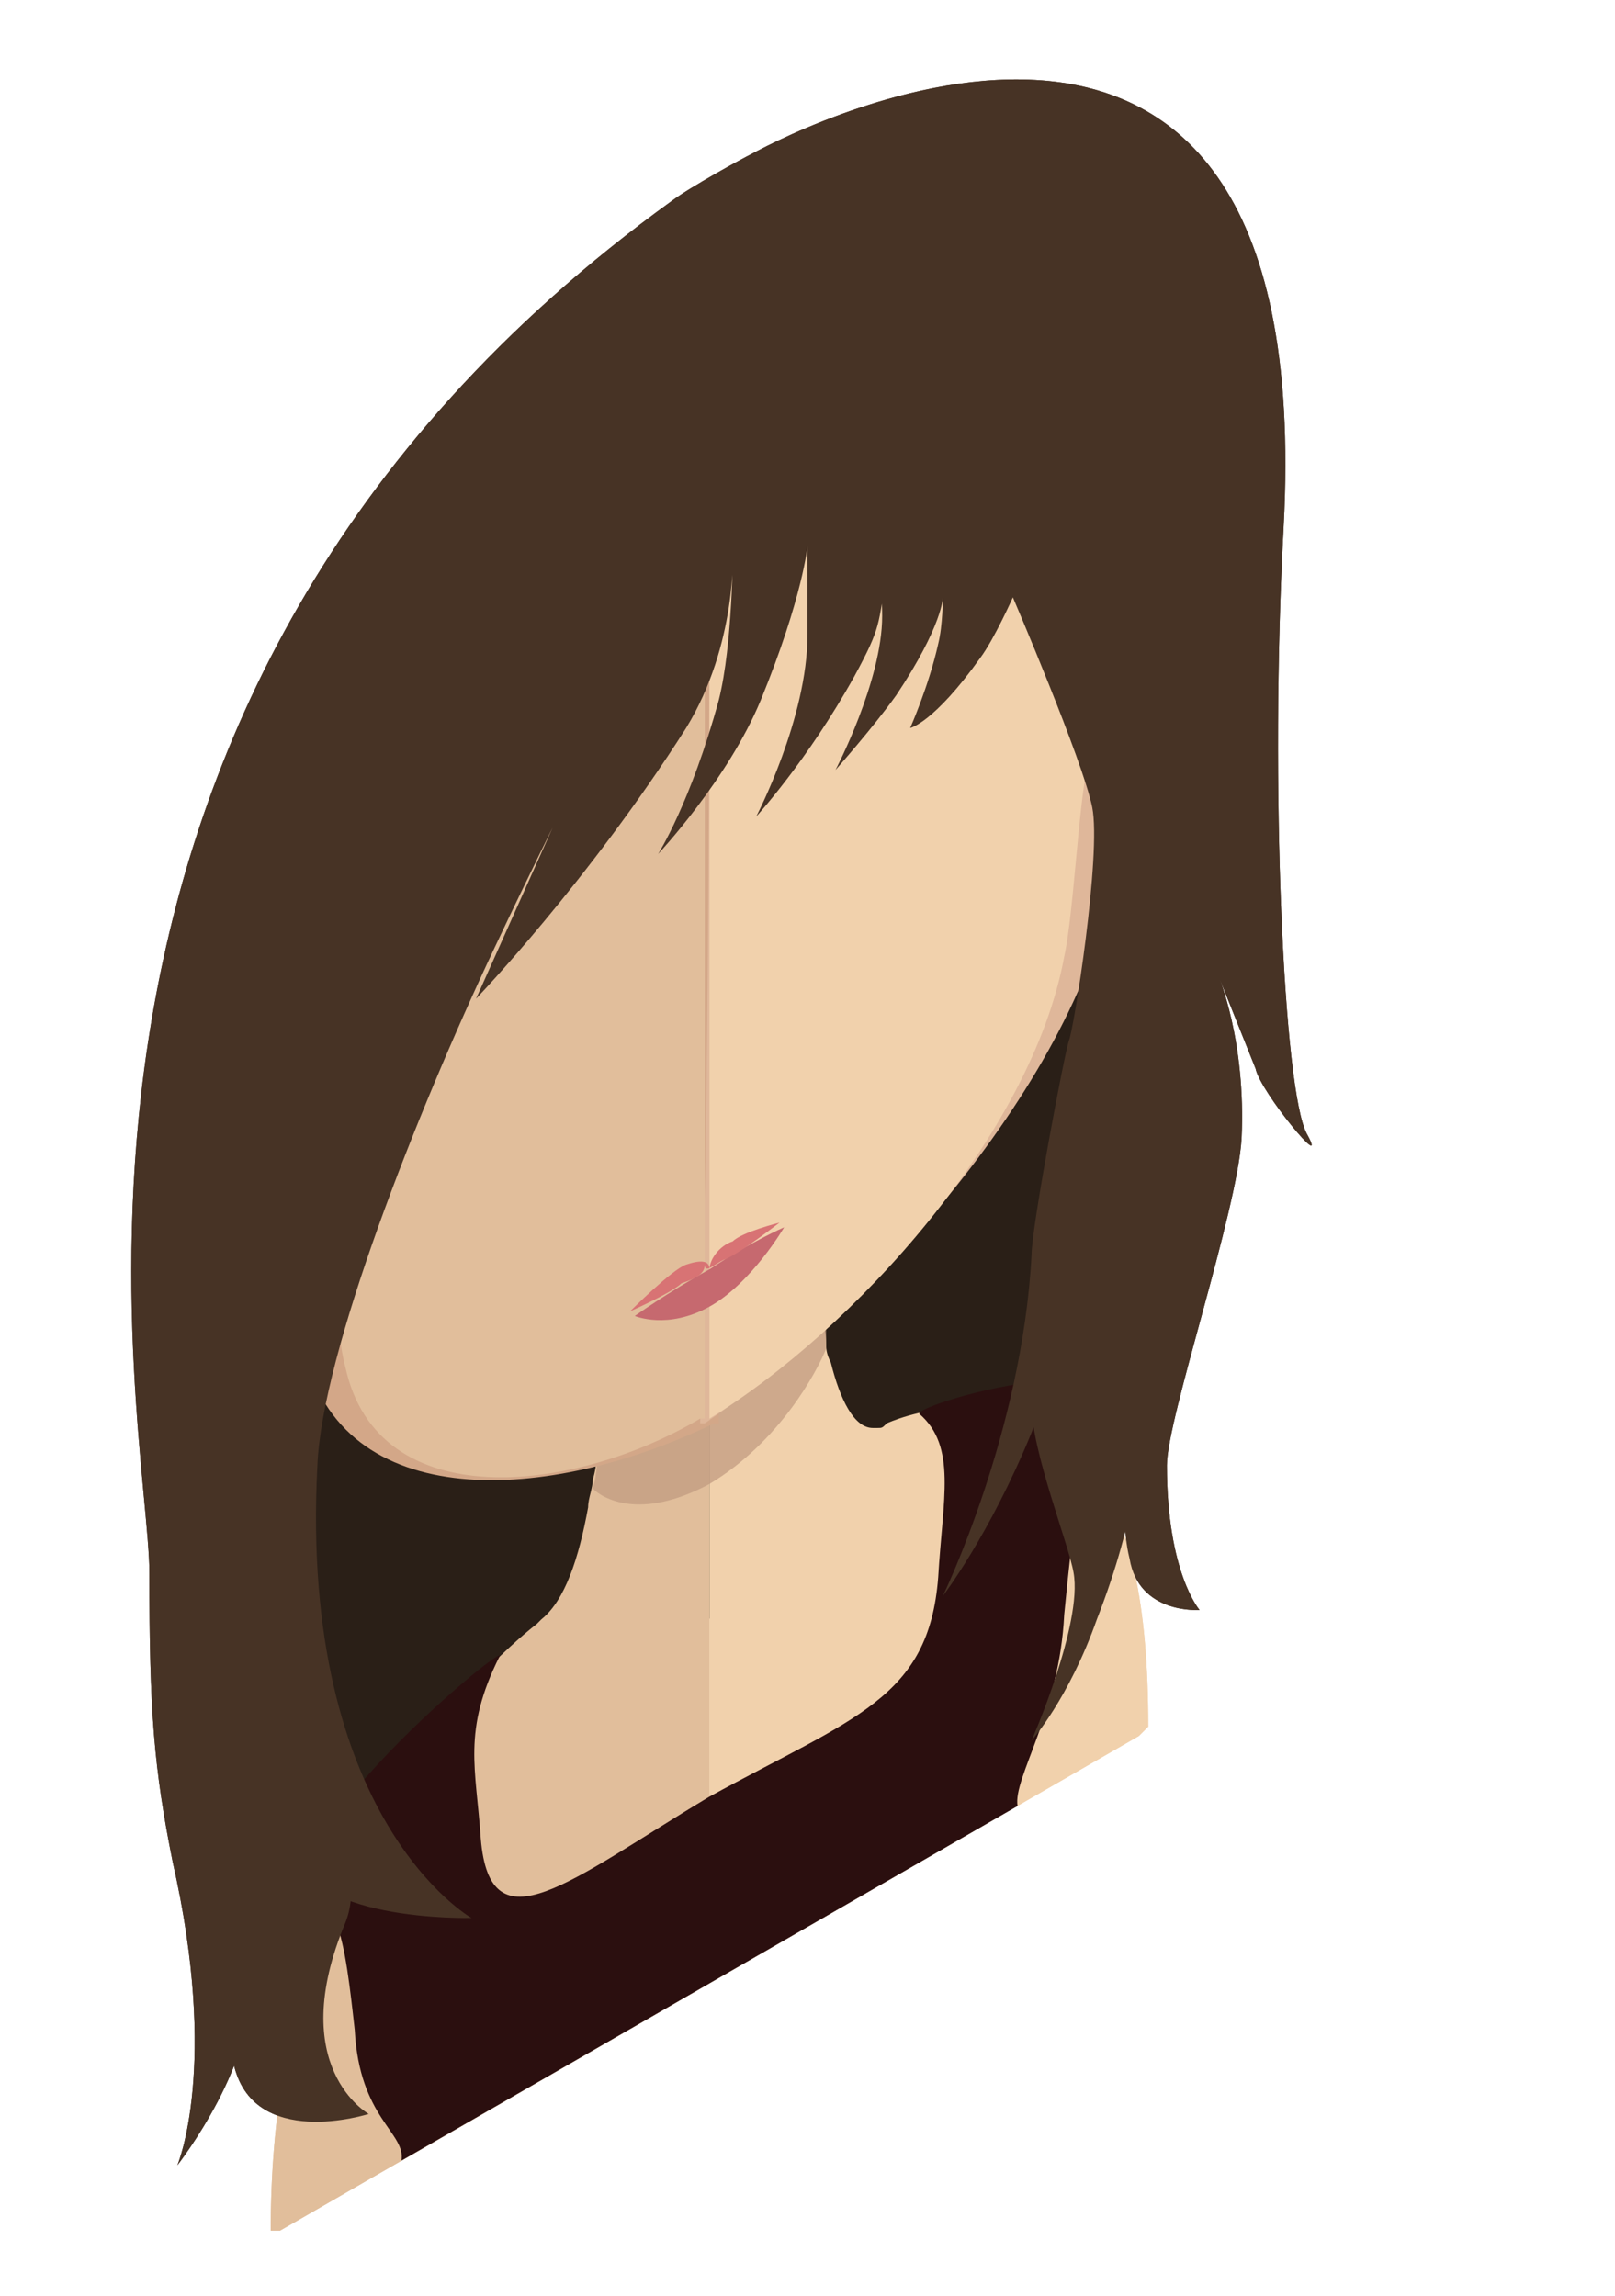 <svg id="Layer_1" xmlns="http://www.w3.org/2000/svg" viewBox="0 0 34.6 49.2"><style>.st0{fill:#E1BE9B;} .st1{fill:#F1D1AC;} .st2{clip-path:url(#SVGID_2_);fill:#C09980;} .st3{fill:#D3A788;} .st4{fill:#C09980;} .st5{fill:#2CABE1;} .st6{fill:#070707;} .st7{fill:#F9F9F9;} .st8{fill:#DFB79A;} .st9{fill:#414141;} .st10{clip-path:url(#SVGID_4_);fill:#C09980;} .st11{fill:#E2E2E2;} .st12{fill:#AD2130;} .st13{fill:#371E14;} .st14{fill:#22120C;} .st15{fill:#050505;} .st16{fill:#404041;} .st17{opacity:0.7;fill:#C09980;} .st18{fill:#F5EFD6;} .st19{fill:#1F1F33;} .st20{fill:none;} .st21{fill:#1A1A1A;} .st22{fill:#928C44;} .st23{fill:#C6696F;} .st24{fill:#D87374;} .st25{fill:#5C4C52;} .st26{fill:#FFF100;} .st27{clip-path:url(#SVGID_6_);fill:#C09980;} .st28{fill:#462E16;} .st29{fill:#2B2829;} .st30{clip-path:url(#SVGID_8_);fill:#C09980;} .st31{fill:#432612;} .st32{fill:#502C15;} .st33{fill:#383838;} .st34{fill:#6B6B6B;} .st35{clip-path:url(#SVGID_10_);fill:#C09980;} .st36{fill:#2E3083;} .st37{fill:#222323;} .st38{fill:#231F20;} .st39{fill:#222255;} .st40{fill:#FFFFFF;} .st41{clip-path:url(#SVGID_12_);fill:#C09980;} .st42{clip-path:url(#SVGID_14_);fill:#C09980;} .st43{fill:#2A1F17;} .st44{fill:none;stroke:#231F20;stroke-width:0.5;stroke-miterlimit:10;} .st45{fill:#473325;} .st46{fill:#ED827C;} .st47{fill:#181818;} .st48{fill:#191818;} .st49{fill:#857095;} .st50{fill:#718FAF;} .st51{fill:#DEDEEF;} .st52{clip-path:url(#SVGID_16_);fill:#C09980;} .st53{clip-path:url(#SVGID_18_);fill:#C09980;} .st54{clip-path:url(#SVGID_20_);fill:#C09980;} .st55{fill:#AE7546;} .st56{fill:#CD926B;} .st57{fill:#563B20;} .st58{fill:#935D34;} .st59{fill:#332214;} .st60{fill:#DCAE8F;} .st61{fill:#267138;} .st62{fill:#F6ED83;} .st63{fill:#E77C7C;} .st64{fill:#694A25;} .st65{fill:#2B0F0F;} .st66{clip-path:url(#SVGID_22_);fill:#C09980;} .st67{fill:#C76A6F;} .st68{fill:#28160E;} .st69{fill:#3E2116;} .st70{fill:#27160F;} .st71{fill:#16374B;} .st72{fill:#4E1123;} .st73{clip-path:url(#SVGID_24_);fill:#C09980;} .st74{fill:#F7DF2F;} .st75{fill:#7C712D;} .st76{fill:#455BA8;} .st77{fill:#E1CF2A;} .st78{fill:#494A7D;} .st79{fill:#1E2859;} .st80{fill:#483417;} .st81{fill:#E6E7E8;} .st82{fill:#965458;} .st83{clip-path:url(#SVGID_26_);fill:#C09980;} .st84{fill:#DDDDDC;} .st85{fill:#7D494E;} .st86{fill:#182121;} .st87{clip-path:url(#SVGID_32_);fill:#C09980;} .st88{clip-path:url(#SVGID_38_);fill:#C09980;} .st89{fill:#D6868D;} .st90{fill:#0D0D10;} .st91{fill:#865823;} .st92{clip-path:url(#SVGID_40_);fill:#C09980;} .st93{fill:#B7854E;} .st94{fill:#A06D38;} .st95{fill:#44803C;} .st96{fill:#366933;} .st97{fill:#EADE59;} .st98{fill:#DFCF3F;} .st99{fill:#C52026;} .st100{clip-path:url(#SVGID_42_);fill:#C09980;} .st101{fill:#D3D3D3;} .st102{fill:#EFEFEF;} .st103{fill:#EDC01B;} .st104{clip-path:url(#SVGID_44_);fill:#C09980;} .st105{fill:#F1D0B3;} .st106{fill:#5AACC4;} .st107{fill:#3A4D80;} .st108{fill:#4A484A;} .st109{clip-path:url(#SVGID_46_);fill:#C09980;} .st110{fill:#F1F1F2;} .st111{clip-path:url(#SVGID_48_);fill:#C09980;} .st112{clip-path:url(#SVGID_50_);fill:#C09980;} .st113{fill:#2D3518;} .st114{fill:#1C263F;} .st115{clip-path:url(#SVGID_52_);fill:#C09980;} .st116{fill:#774C1E;} .st117{fill:#864F21;} .st118{fill:#174F3E;} .st119{fill:#103529;} .st120{fill:#FFF5F0;} .st121{fill:#606060;} .st122{fill:#393C3D;} .st123{fill:#DDB58E;} .st124{fill:#E0605C;}</style><path class="st43" d="M18.4 17.5c-1.4.8-2.6 2.3-3.6 4.1-1-1-2.4-1.2-4-.3-3.1 1.8-5.6 7-5.6 11.7 0 4.7 2.5 7 5.6 5.2 1.4-.8 2.6-2.3 3.6-4.1 1 1 2.4 1.2 4 .3 3.1-1.8 5.6-7 5.6-11.7-.1-4.6-2.5-6.9-5.6-5.2z"/><path class="st0" d="M15.2 25.6v16.9L6 47.8h-.2c0-2.5.4-4.6 1.1-6.4 1-2.9 2.6-4.8 3.6-5.7.6-.6 1-.9 1-.9l.1-.1c.5-.4.8-1.3 1-2.4 0-.2.1-.4.1-.6.1-.3.1-.7.1-1.1 0-.2 0-.4.1-.7.1-1.1.1-2.2.1-3.3 0 .2 1.2-.4 2.2-1z"/><path class="st1" d="M24.6 37l-.2.2-9.2 5.3V25.6c1-.6 2.2-1.4 2.2-1.4 0 1.1 0 2.2.1 3.1 0 .2 0 .4.1.6 0 .3.1.6.1.9 0 .1 0 .2.1.4.2.8.5 1.4.9 1.4h.1c.1 0 .1 0 .2-.1 0 0 2.8-1.3 4.5 1.2.7 1 1.1 2.6 1.1 5.3z"/><path class="st17" d="M17.7 28.9c-.2.5-1 2-2.5 2.9-1.5.8-2.3.3-2.5.1.1-.3.1-.7.1-1.1 0-.2 0-.4.1-.7.7-.2 1.5-.6 2.3-1 .8-.5 1.6-1.1 2.4-1.7 0 .2 0 .4.1.6v.9z"/><path class="st3" d="M15.2 7.5C5.6 13 5.6 20.7 6 25.5c-.7-.8-2.6.8-2.4 2.6.2 1.7 2.9 1 2.9.8.8 3.6 5.3 3.3 8.8 1.6h.1c-.1-7.7-.1-15.4-.2-23z"/><path class="st4" d="M4 27c.5-1 1.2-1.1 1.4-1.1.2.1.3.2.2.7-.1.3-.3.5-.3.8.1.4.3.3.4.3.1 0 .3 0 .3.2.1.1.1.3 0 .5-.1.3-.5.4-.8.4-.2 0-.8-.1-1-.2-.3-.2-.5-.9-.2-1.6z"/><path class="st8" d="M15.2 7.5c9.6-5.5 9.6 2.1 9.2 7.4.7-1.6 2.6-2.2 2.4-.3-.2 1.9-2.9 4.3-2.9 4.1-.8 4.5-5.3 9.4-8.8 11.8H15c.2-7.7.2-15.3.2-23z"/><path class="st4" d="M26.5 14c-.5-.5-1.2.3-1.4.6-.2.3-.3.6-.2 1 .1.2.3.1.3.5-.1.5-.3.6-.4.8-.1.2-.3.3-.3.5-.1.2-.1.4 0 .5.1.3.5-.2.8-.6.2-.2.8-1.1 1-1.4.3-.6.5-1.6.2-1.9z"/><path class="st0" d="M15.1 9.7c-3.2 1.8-5.5 4.1-7 6.6-2 3.6-1.9 7.2-1.2 9.5.2.7.3 2.8.5 3.5.7 3.2 4.9 2.7 7.6 1.1h.1V9.7c.1 0 .1 0 0 0z"/><path class="st1" d="M22.1 8.3c-1.4-.9-3.7-.5-6.9 1.3v20.8c3.1-1.9 6.9-6.1 7.6-9.9.2-.9.3-3.2.5-4.1.7-3 .8-6.8-1.2-8.1z"/><path class="st23" d="M16.8 26.3s-.7 1.2-1.6 1.7c-.9.5-1.6.2-1.6.2s.7-.5 1.6-1c.9-.6 1.6-.9 1.6-.9z"/><path class="st24" d="M15.7 26.6c-.3.1-.5.4-.5.6 0-.2-.2-.2-.5-.1s-1.2 1-1.2 1 .9-.4 1.1-.6c.3-.1.5-.2.5-.4 0 .2.2 0 .4-.1.3-.1 1.2-.8 1.2-.8s-.8.2-1 .4z"/><path class="st65" d="M22.3 29.6c-1.2.1-2.7.6-2.6.7.8.7.5 1.8.4 3.5-.2 2.6-1.8 3-4.9 4.7-3 1.8-4.7 3.3-4.9.9-.1-1.5-.4-2.3.4-3.9.1-.2-1.4 1-2.6 2.3-1.2 1.3-2.2 2.7-2.2 2.7s.9-.2 1.3.7c.2.5.3 1.4.4 2.3.1 1.9 1.1 2.2 1 2.8l6.6-3.8 6.6-3.8c-.1-.6.9-2 1-4.1.1-1 .2-2.1.4-2.8.4-1.4 1.3-2.2 1.3-2.2s-1-.2-2.2 0z"/><g><path class="st20" d="M11.5 22.4c-.3.1-.7.3-1.1.6.4-.3.7-.5 1.1-.6.5-.2 1.9-.7 2-.3.1.4.2 1 0 1.7-.5 2.5-2.2 4-3.5 4.7 1.3-.8 3.1-2.3 3.5-4.8.1-.8.1-1.3 0-1.7-.1-.4-1.4.1-2 .4zM16.7 21.9c-.2-.6-.1-1.2 0-1.8.1-.6 1.5-1.6 2.1-2.1.3-.2.6-.4 1.1-.7-.4.2-.8.5-1.1.7-.6.4-1.9 1.5-2.1 2.1-.1.7-.1 1.2 0 1.8.4 1.9 2.2 1.4 3.5.7-1.3.7-3 1.2-3.5-.7z"/></g><path class="st45" d="M13.6 13.8c-1.4 3.4-1.3 2.9-3 6.5S6.9 29 6.8 31.4c-.4 7.6 3.3 9.7 3.3 9.7s-3.7.1-3.8-1.6c-.1-1.7 1.7.2 1.1 1.7-1.3 3.1.5 4.1.5 4.1s-2.5.8-2.9-1.1c-.4-1.9.2-2.1.3-1.8.3 1.7-1.5 4-1.5 4s.9-2.1-.1-6.5c-.4-2-.5-3.2-.5-6.2C3.2 30.6-.4 15 14.4 4.3c.4-.3 1.5-.9 1.7-1 .2-.1 12.2-6.8 11.4 8-.3 5.5 0 12.1.5 13 .5.9-1-.9-1.1-1.4l-.8-2s.6 1.4.5 3.5c-.1 1.6-1.6 6-1.6 7 0 2.3.7 3.1.7 3.1s-1.3.1-1.5-1.1c-.3-1.2.2-2.4.2-2.4s0 1.4-.9 3.7c-.6 1.7-1.4 2.6-1.4 2.6s1.1-2.5.9-3.6c-.1-.6-.9-2.6-.9-3.6s.5-3.2.5-3.2.2 2-.5 3.8c-.9 2.2-1.9 3.5-1.9 3.5s1.7-3.5 1.9-7.3c0-.6.7-4.3.8-4.6.1-.2.7-4 .5-5-.2-1-1.7-4.5-1.7-4.5s-.4.9-.7 1.3c-1 1.4-1.5 1.5-1.5 1.5s.4-.9.6-1.8c.1-.4.1-1 .1-1s0 .6-1 2.1c-.5.7-1.3 1.6-1.3 1.6s1-1.9 1-3.3-.6-2.7-.6-2.7.9.8.7 1.8c-.2 1.1-.1 1.1-.7 2.2-1 1.8-2.1 3-2.1 3s1.1-2.1 1.1-3.9v-1.9s-.1 1.1-1 3.3c-.7 1.7-2.2 3.3-2.2 3.3s.7-1.1 1.3-3.3c.3-1.2.3-3.2.3-3.2s.1 2-1 3.8c-2.1 3.3-4.5 5.8-4.5 5.8l3.4-7.6z"/><path class="st43" d="M18.4 17.5c-1.4.8-2.6 2.3-3.6 4.1-1-1-2.4-1.2-4-.3-3.1 1.8-5.6 7-5.6 11.7 0 4.7 2.5 7 5.6 5.2 1.4-.8 2.6-2.3 3.6-4.1 1 1 2.4 1.2 4 .3 3.1-1.8 5.6-7 5.6-11.7-.1-4.6-2.5-6.9-5.6-5.2z"/><g><path class="st0" d="M15.2 25.6v16.9L6 47.8h-.2c0-2.5.4-4.6 1.1-6.4 1-2.9 2.6-4.8 3.6-5.7.6-.6 1-.9 1-.9l.1-.1c.5-.4.8-1.3 1-2.4 0-.2.1-.4.1-.6.1-.3.1-.7.1-1.1 0-.2 0-.4.1-.7.1-1.1.1-2.2.1-3.3 0 .2 1.2-.4 2.2-1z"/><path class="st1" d="M24.6 37l-.2.2-9.2 5.3V25.6c1-.6 2.2-1.4 2.2-1.4 0 1.1 0 2.2.1 3.1 0 .2 0 .4.1.6 0 .3.1.6.1.9 0 .1 0 .2.1.4.2.8.5 1.4.9 1.4h.1c.1 0 .1 0 .2-.1 0 0 2.8-1.3 4.5 1.2.7 1 1.1 2.6 1.1 5.3z"/><path class="st17" d="M17.7 28.9c-.2.5-1 2-2.5 2.9-1.5.8-2.3.3-2.5.1.1-.3.1-.7.1-1.1 0-.2 0-.4.1-.7.7-.2 1.5-.6 2.3-1 .8-.5 1.6-1.1 2.4-1.7 0 .2 0 .4.1.6v.9z"/><path class="st3" d="M15.2 7.5C5.6 13 5.6 20.7 6 25.5c-.7-.8-2.6.8-2.4 2.6.2 1.7 2.9 1 2.9.8.8 3.6 5.3 3.3 8.8 1.6h.1c-.1-7.7-.1-15.4-.2-23z"/><path class="st4" d="M4 27c.5-1 1.2-1.1 1.4-1.1.2.1.3.2.2.7-.1.3-.3.5-.3.8.1.4.3.3.4.3.1 0 .3 0 .3.2.1.1.1.3 0 .5-.1.3-.5.4-.8.4-.2 0-.8-.1-1-.2-.3-.2-.5-.9-.2-1.6z"/><path class="st8" d="M15.2 7.5c9.6-5.5 9.6 2.1 9.2 7.4.7-1.6 2.6-2.2 2.4-.3-.2 1.9-2.9 4.3-2.9 4.1-.8 4.5-5.3 9.4-8.8 11.8H15c.2-7.7.2-15.3.2-23z"/><path class="st4" d="M26.5 14c-.5-.5-1.2.3-1.4.6-.2.3-.3.6-.2 1 .1.2.3.1.3.5-.1.5-.3.6-.4.8-.1.2-.3.3-.3.5-.1.2-.1.4 0 .5.1.3.5-.2.8-.6.2-.2.8-1.1 1-1.4.3-.6.5-1.6.2-1.9z"/><path class="st0" d="M15.1 9.7c-3.2 1.8-5.5 4.1-7 6.6-2 3.6-1.9 7.2-1.2 9.5.2.7.3 2.8.5 3.5.7 3.2 4.9 2.7 7.6 1.1h.1V9.7c.1 0 .1 0 0 0z"/><path class="st1" d="M22.1 8.3c-1.4-.9-3.7-.5-6.9 1.3v20.8c3.1-1.9 6.9-6.1 7.6-9.9.2-.9.3-3.2.5-4.1.7-3 .8-6.8-1.2-8.1z"/><path class="st23" d="M16.8 26.3s-.7 1.2-1.6 1.7c-.9.5-1.6.2-1.6.2s.7-.5 1.6-1c.9-.6 1.6-.9 1.6-.9z"/><path class="st24" d="M15.7 26.6c-.3.1-.5.4-.5.6 0-.2-.2-.2-.5-.1s-1.2 1-1.2 1 .9-.4 1.1-.6c.3-.1.5-.2.5-.4 0 .2.2 0 .4-.1.3-.1 1.2-.8 1.2-.8s-.8.2-1 .4z"/><path class="st65" d="M22.3 29.6c-1.2.1-2.7.6-2.6.7.8.7.5 1.8.4 3.5-.2 2.6-1.8 3-4.9 4.7-3 1.8-4.7 3.3-4.9.9-.1-1.5-.4-2.3.4-3.9.1-.2-1.4 1-2.6 2.3-1.2 1.3-2.2 2.7-2.2 2.7s.9-.2 1.3.7c.2.5.3 1.4.4 2.3.1 1.9 1.1 2.2 1 2.8l6.6-3.8 6.6-3.8c-.1-.6.9-2 1-4.1.1-1 .2-2.1.4-2.8.4-1.4 1.3-2.2 1.3-2.2s-1-.2-2.2 0z"/><g><path class="st20" d="M11.5 22.4c-.3.1-.7.3-1.1.6.4-.3.7-.5 1.1-.6.5-.2 1.9-.7 2-.3.1.4.2 1 0 1.7-.5 2.5-2.2 4-3.5 4.7 1.3-.8 3.1-2.3 3.5-4.8.1-.8.1-1.3 0-1.7-.1-.4-1.4.1-2 .4zM16.7 21.9c-.2-.6-.1-1.2 0-1.8.1-.6 1.5-1.6 2.1-2.1.3-.2.6-.4 1.1-.7-.4.2-.8.5-1.1.7-.6.4-1.9 1.5-2.1 2.1-.1.7-.1 1.2 0 1.8.4 1.9 2.2 1.4 3.5.7-1.3.7-3 1.2-3.5-.7z"/></g></g><path class="st45" d="M13.6 13.8c-1.4 3.4-1.3 2.9-3 6.5S6.9 29 6.8 31.4c-.4 7.6 3.3 9.7 3.3 9.7s-3.7.1-3.8-1.6c-.1-1.7 1.7.2 1.1 1.7-1.3 3.1.5 4.1.5 4.1s-2.5.8-2.9-1.1c-.4-1.9.2-2.1.3-1.8.3 1.7-1.5 4-1.5 4s.9-2.1-.1-6.5c-.4-2-.5-3.2-.5-6.2C3.2 30.6-.4 15 14.4 4.3c.4-.3 1.5-.9 1.7-1 .2-.1 12.2-6.8 11.4 8-.3 5.5 0 12.1.5 13 .5.9-1-.9-1.1-1.4l-.8-2s.6 1.4.5 3.5c-.1 1.6-1.6 6-1.6 7 0 2.3.7 3.1.7 3.1s-1.3.1-1.5-1.1c-.3-1.2.2-2.4.2-2.4s0 1.4-.9 3.7c-.6 1.7-1.4 2.6-1.4 2.6s1.1-2.5.9-3.6c-.1-.6-.9-2.6-.9-3.6s.5-3.2.5-3.2.2 2-.5 3.8c-.9 2.2-1.9 3.5-1.9 3.5s1.7-3.5 1.9-7.3c0-.6.7-4.3.8-4.6.1-.2.7-4 .5-5-.2-1-1.7-4.5-1.7-4.5s-.4.9-.7 1.3c-1 1.4-1.5 1.5-1.5 1.5s.4-.9.6-1.8c.1-.4.1-1 .1-1s0 .6-1 2.1c-.5.7-1.3 1.6-1.3 1.6s1-1.9 1-3.3-.6-2.7-.6-2.7.9.8.7 1.8c-.2 1.1-.1 1.1-.7 2.2-1 1.8-2.1 3-2.1 3s1.1-2.1 1.1-3.9v-1.9s-.1 1.1-1 3.3c-.7 1.7-2.2 3.3-2.2 3.3s.7-1.1 1.3-3.3c.3-1.2.3-3.2.3-3.2s.1 2-1 3.8c-2.1 3.3-4.5 5.8-4.5 5.8l3.4-7.6z"/></svg>